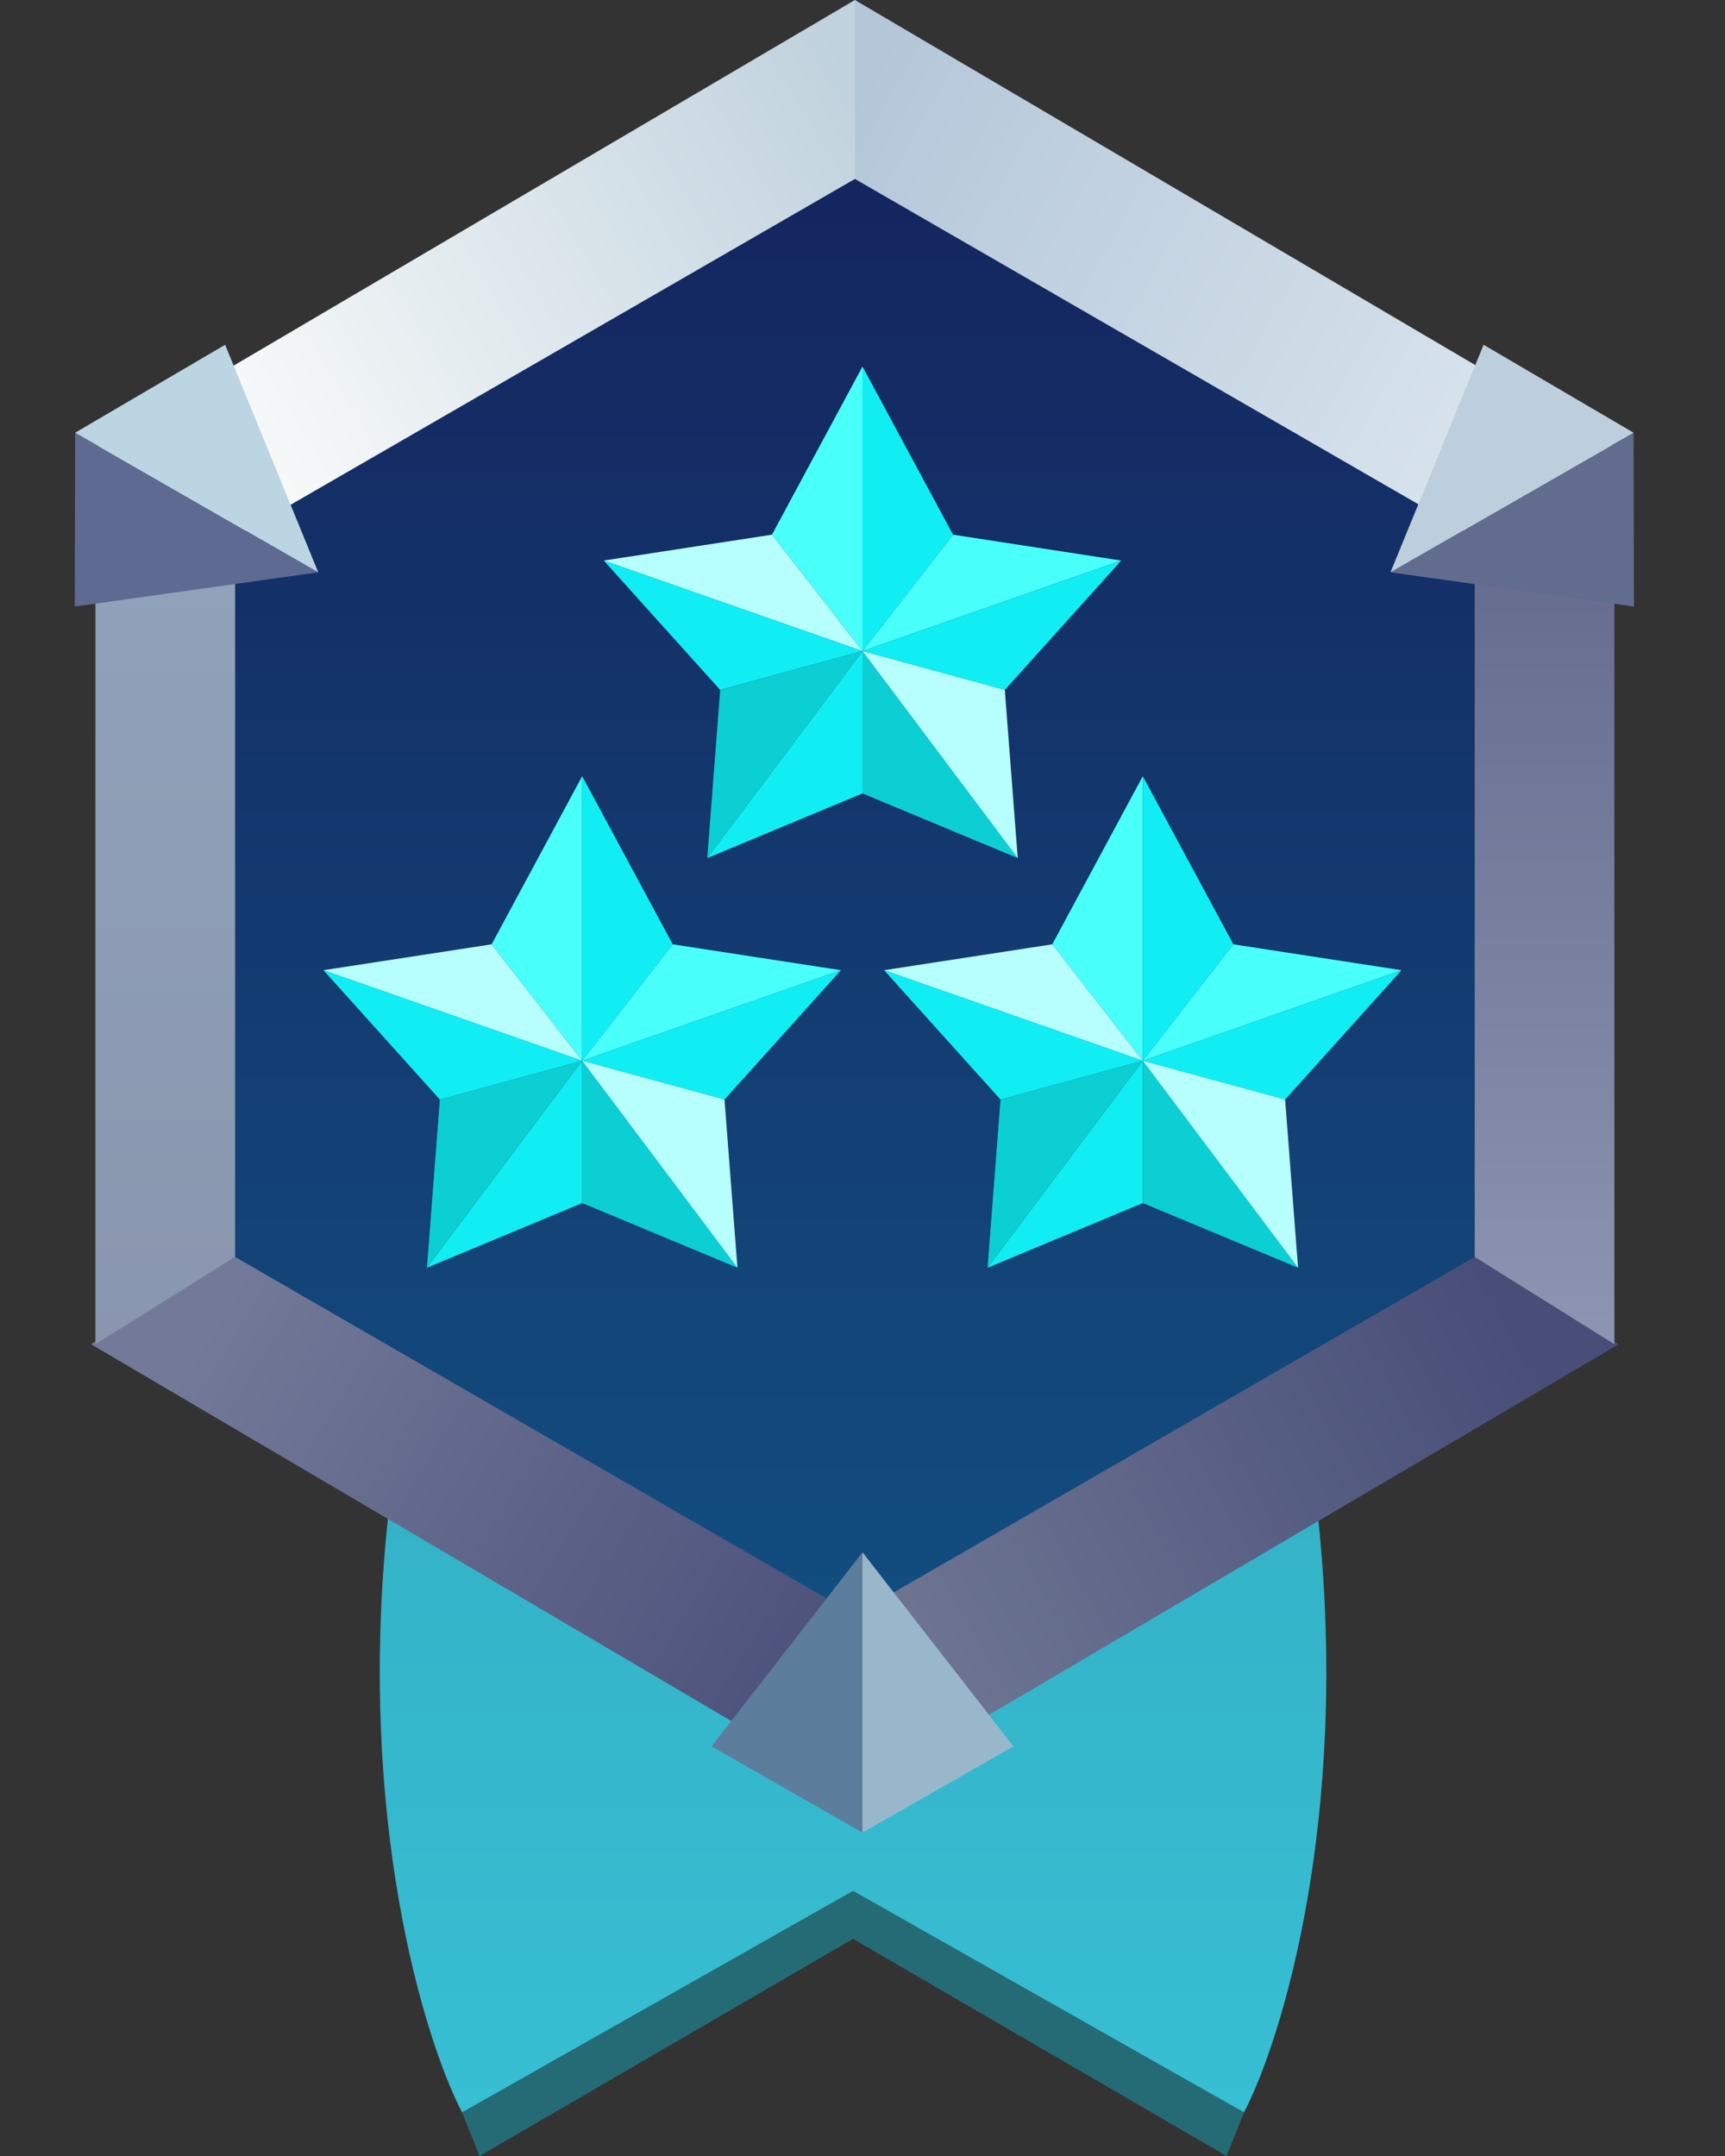 <svg width="80" height="100" viewBox="0 0 80 100" fill="none" xmlns="http://www.w3.org/2000/svg">
<rect x="0" y="0" width="80" height="100" fill="#333333" stroke="none"/>
<path d="M22.239 100L21.429 97.976L39.648 87.449V89.879L22.239 100Z" fill="#256B76"/>
<path d="M56.884 100L57.694 97.976L39.475 87.449V89.879L56.884 100Z" fill="#256B76"/>
<path d="M39.648 87.652V82.996C33.035 73.01 19.445 56.518 17.988 70.445C16.53 84.373 19.675 94.602 21.429 97.976L39.648 87.652Z" fill="url(#paint0_linear)"/>
<path d="M39.476 87.652V82.996C46.088 73.01 59.678 56.518 61.136 70.445C62.593 84.373 59.449 94.602 57.694 97.976L39.476 87.652Z" fill="url(#paint1_linear)"/>
<path d="M39.648 7.895L10.7 24.696V58.502L39.648 75.506L68.798 58.502V24.696L39.648 7.895Z" fill="url(#paint2_linear)"/>
<path d="M39.648 8.3V0L4.223 20.85L10.903 24.899L39.648 8.3Z" fill="url(#paint3_linear)"/>
<path d="M39.648 74.899V83.198L4.223 62.348L10.903 58.3L39.648 74.899Z" fill="url(#paint4_linear)"/>
<path d="M10.903 58.3V24.899L4.425 20.85V62.348L10.903 58.3Z" fill="url(#paint5_linear)"/>
<path d="M39.648 74.899L39.648 83.198L75.073 62.348L68.393 58.3L39.648 74.899Z" fill="url(#paint6_linear)"/>
<path d="M39.648 8.3L39.648 -3.09696e-06L75.073 20.85L68.393 24.899L39.648 8.3Z" fill="url(#paint7_linear)"/>
<path d="M68.393 24.899L68.393 58.3L74.87 62.348L74.87 20.85L68.393 24.899Z" fill="url(#paint8_linear)"/>
<path d="M40 72V85L33 81L40 72Z" fill="#5C7D9C"/>
<path d="M40 72V85L47 81L40 72Z" fill="#99B7CB"/>
<path d="M64.486 26.544L75.759 20.07L75.776 28.133L64.486 26.544Z" fill="#626C8F"/>
<path d="M64.486 26.544L75.759 20.07L68.805 15.992L64.486 26.544Z" fill="#BDCFDD"/>
<path d="M14.76 26.544L3.486 20.07L3.469 28.133L14.76 26.544Z" fill="#5E6A92"/>
<path d="M14.759 26.544L3.486 20.07L10.441 15.992L14.759 26.544Z" fill="#BCD5E2"/>
<path d="M40 30.2V17L35.8 24.8L40 30.2Z" fill="#49FFFA"/>
<path d="M40 36.8V30.2L32.8 39.8L40 36.8Z" fill="#10EEF3"/>
<path d="M28 26L35.8 24.8L40 30.2L28 26Z" fill="#B7FEFF"/>
<path d="M33.4 32L40 30.2L28 26L33.4 32Z" fill="#10EEF3"/>
<path d="M32.8 39.8L40 30.2L33.4 32L32.8 39.8Z" fill="#0CCFD3"/>
<path d="M40 30.2V17L44.2 24.8L40 30.2Z" fill="#10EEF3"/>
<path d="M40 36.8V30.2L47.2 39.8L40 36.8Z" fill="#0CCFD3"/>
<path d="M52 26L44.2 24.8L40 30.2L52 26Z" fill="#49FFFA"/>
<path d="M46.6 32L40 30.2L52 26L46.6 32Z" fill="#10EEF3"/>
<path d="M47.2 39.8L40 30.2L46.6 32L47.2 39.8Z" fill="#B7FEFF"/>
<path d="M27 49.2V36L22.8 43.8L27 49.2Z" fill="#49FFFA"/>
<path d="M27 55.8V49.2L19.8 58.8L27 55.8Z" fill="#10EEF3"/>
<path d="M15 45L22.8 43.8L27 49.2L15 45Z" fill="#B7FEFF"/>
<path d="M20.4 51L27 49.2L15 45L20.4 51Z" fill="#10EEF3"/>
<path d="M19.8 58.8L27 49.2L20.4 51L19.8 58.8Z" fill="#0CCFD3"/>
<path d="M27 49.2V36L31.2 43.8L27 49.2Z" fill="#10EEF3"/>
<path d="M27 55.8V49.2L34.2 58.8L27 55.8Z" fill="#0CCFD3"/>
<path d="M39 45L31.2 43.8L27 49.2L39 45Z" fill="#49FFFA"/>
<path d="M33.6 51L27 49.2L39 45L33.6 51Z" fill="#10EEF3"/>
<path d="M34.2 58.8L27 49.2L33.6 51L34.2 58.8Z" fill="#B7FEFF"/>
<path d="M53 49.2V36L48.8 43.8L53 49.2Z" fill="#49FFFA"/>
<path d="M53 55.8V49.2L45.8 58.8L53 55.8Z" fill="#10EEF3"/>
<path d="M41 45L48.8 43.8L53 49.2L41 45Z" fill="#B7FEFF"/>
<path d="M46.4 51L53 49.2L41 45L46.4 51Z" fill="#10EEF3"/>
<path d="M45.8 58.8L53 49.2L46.4 51L45.8 58.8Z" fill="#0CCFD3"/>
<path d="M53 49.2V36L57.2 43.8L53 49.2Z" fill="#10EEF3"/>
<path d="M53 55.8V49.2L60.2 58.8L53 55.8Z" fill="#0CCFD3"/>
<path d="M65 45L57.2 43.8L53 49.2L65 45Z" fill="#49FFFA"/>
<path d="M59.6 51L53 49.2L65 45L59.6 51Z" fill="#10EEF3"/>
<path d="M60.2 58.8L53 49.2L59.6 51L60.2 58.8Z" fill="#B7FEFF"/>
<defs>
<linearGradient id="paint0_linear" x1="39.562" y1="65.089" x2="39.562" y2="97.976" gradientUnits="userSpaceOnUse">
<stop stop-color="#33B0C6"/>
<stop offset="1" stop-color="#37BFD3"/>
</linearGradient>
<linearGradient id="paint1_linear" x1="39.562" y1="65.089" x2="39.562" y2="97.976" gradientUnits="userSpaceOnUse">
<stop stop-color="#33B0C6"/>
<stop offset="1" stop-color="#37BFD3"/>
</linearGradient>
<linearGradient id="paint2_linear" x1="39.749" y1="7.895" x2="39.749" y2="75.506" gradientUnits="userSpaceOnUse">
<stop stop-color="#14255F"/>
<stop offset="1" stop-color="#124E80"/>
</linearGradient>
<linearGradient id="paint3_linear" x1="40" y1="4" x2="8.5" y2="23" gradientUnits="userSpaceOnUse">
<stop stop-color="#C0D2DE"/>
<stop offset="1" stop-color="#FEFEFC"/>
</linearGradient>
<linearGradient id="paint4_linear" x1="40" y1="79.5" x2="10" y2="61" gradientUnits="userSpaceOnUse">
<stop stop-color="#484E78"/>
<stop offset="1" stop-color="#737998"/>
</linearGradient>
<linearGradient id="paint5_linear" x1="7.664" y1="20.85" x2="7.664" y2="62.348" gradientUnits="userSpaceOnUse">
<stop stop-color="#90A4BB"/>
<stop offset="1" stop-color="#8A96AF"/>
</linearGradient>
<linearGradient id="paint6_linear" x1="40" y1="79" x2="70.5" y2="62" gradientUnits="userSpaceOnUse">
<stop stop-color="#717995"/>
<stop offset="1" stop-color="#484E78"/>
</linearGradient>
<linearGradient id="paint7_linear" x1="40" y1="4" x2="72" y2="22" gradientUnits="userSpaceOnUse">
<stop stop-color="#B4C7D9"/>
<stop offset="1" stop-color="#DCE6EE"/>
</linearGradient>
<linearGradient id="paint8_linear" x1="71.632" y1="62.348" x2="71.632" y2="20.85" gradientUnits="userSpaceOnUse">
<stop stop-color="#8D95B2"/>
<stop offset="1" stop-color="#616689"/>
</linearGradient>
</defs>
</svg>
